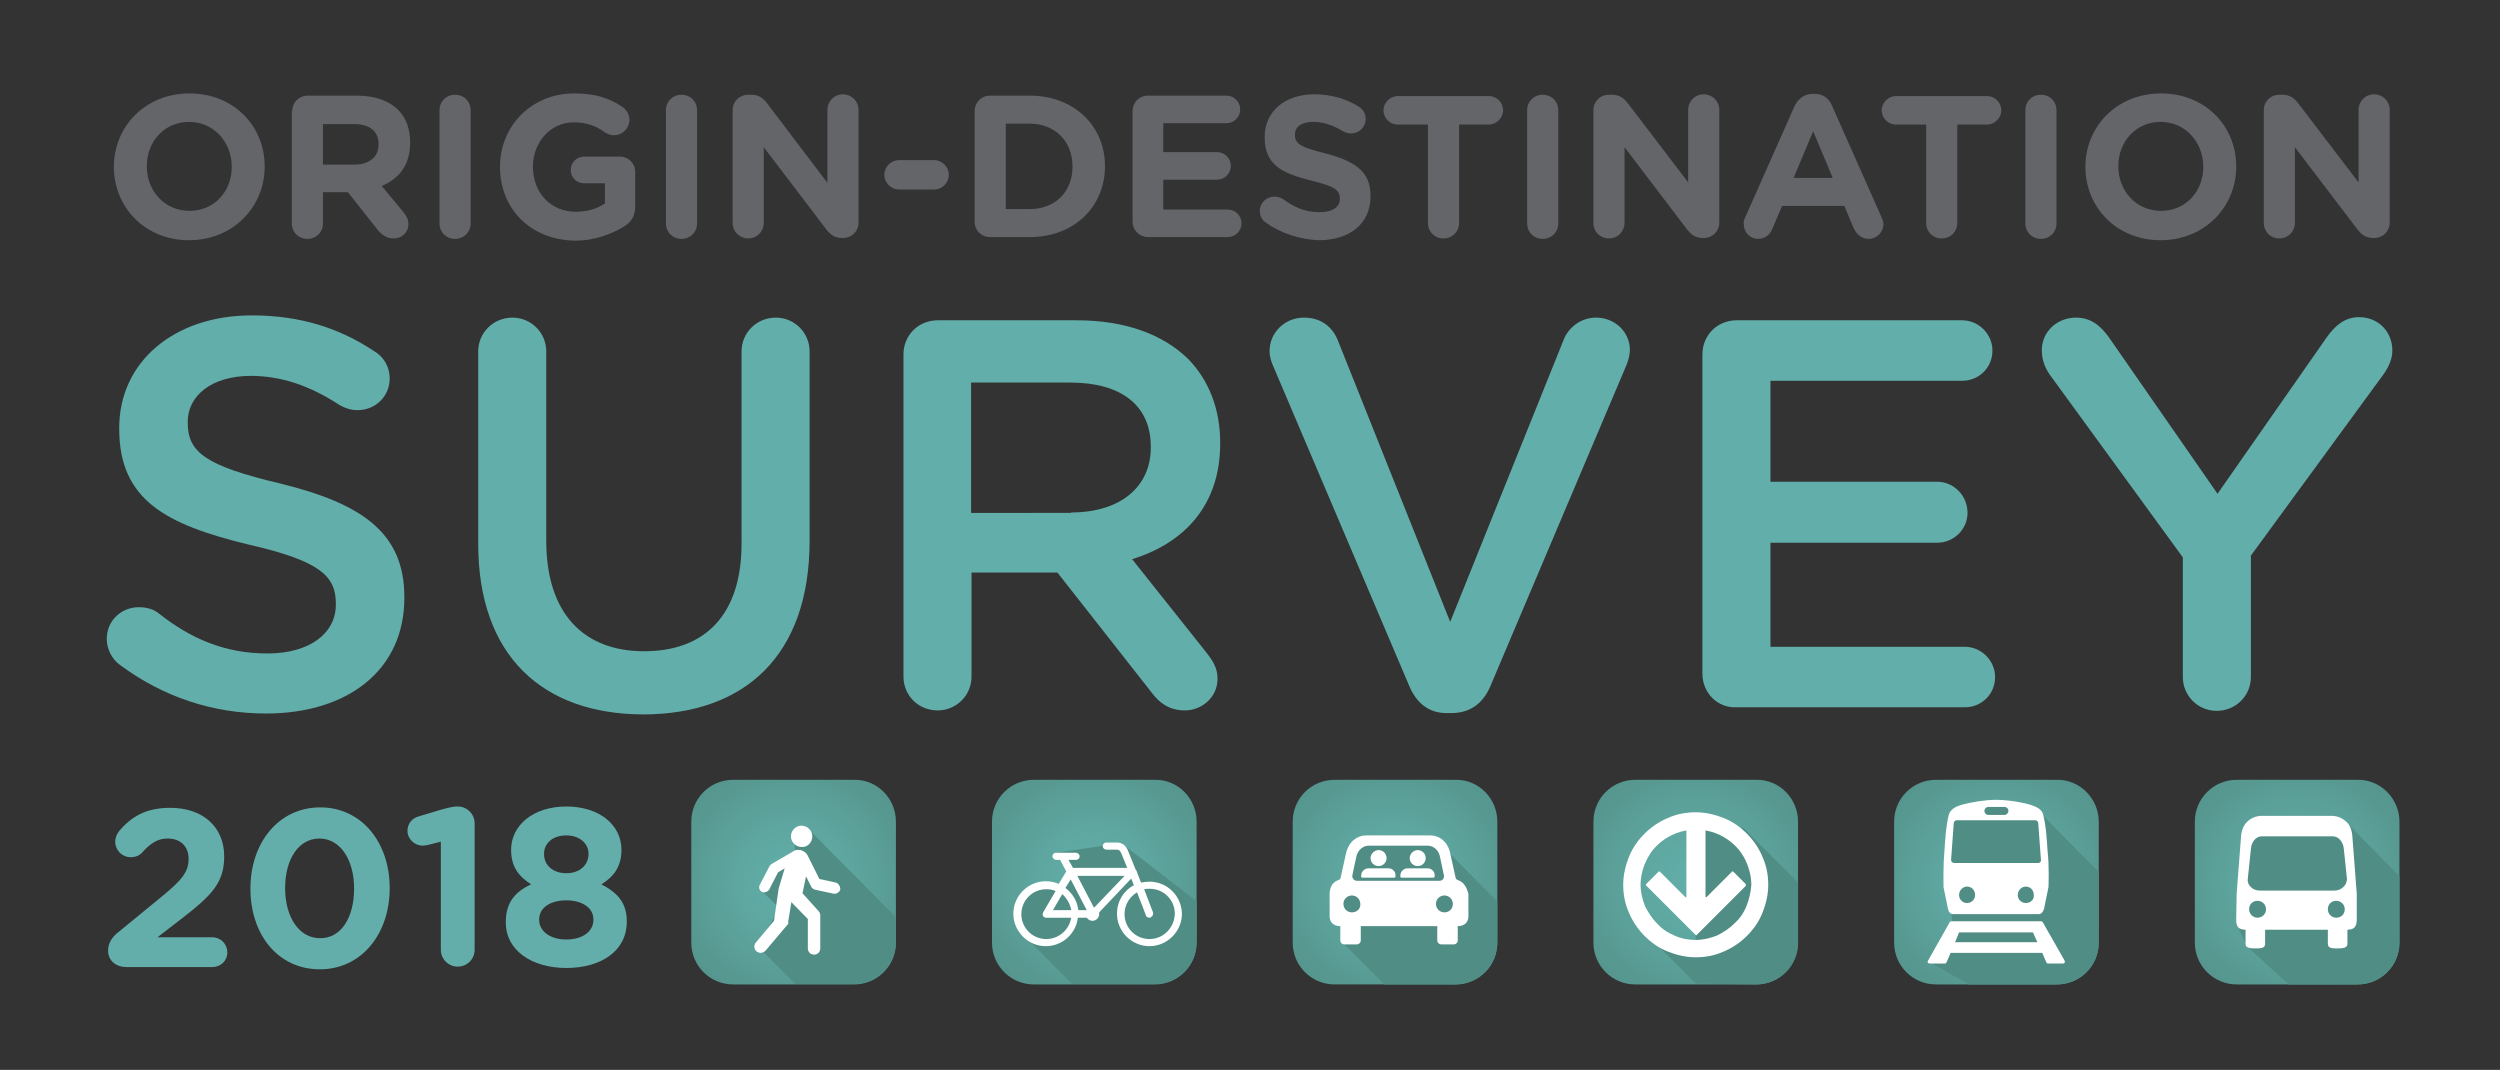 <?xml version="1.0" encoding="utf-8"?>
<!-- Generator: Adobe Illustrator 22.0.1, SVG Export Plug-In . SVG Version: 6.00 Build 0)  -->
<svg version="1.1" id="Layer_1" xmlns="http://www.w3.org/2000/svg" xmlns:xlink="http://www.w3.org/1999/xlink" x="0px" y="0px"
	 viewBox="0 0 562 240.5" style="enable-background:new 0 0 562 240.5;" xml:space="preserve">
<rect x="0" y="0" width="562" height="240.5" fill="#333333" stroke="none"/>
<style type="text/css">
	.st0{fill:#62AEAA;}
	.st1{fill:#636569;}
	.st2{fill:#63AEAB;}
	.st3{fill:url(#SVGID_1_);}
	.st4{fill:#508D84;}
	.st5{fill:#FFFFFF;}
	.st6{fill:url(#SVGID_2_);}
	.st7{fill:url(#SVGID_3_);}
	.st8{fill:url(#SVGID_4_);}
	.st9{fill:url(#SVGID_5_);}
	.st10{fill:url(#SVGID_6_);}
</style>
<g>
	<g>
		<g>
			<path class="st0" d="M27,149.5c-1.7-1.2-3-3.4-3-5.9c0-4,3.2-7.1,7.2-7.1c2.1,0,3.5,0.6,4.5,1.4c7.2,5.7,14.9,9,24.4,9
				s15.4-4.5,15.4-11v-0.2c0-6.2-3.5-9.6-19.7-13.3c-18.5-4.5-29-10-29-26v-0.2c0-14.9,12.4-25.3,29.8-25.3c11,0,19.8,2.9,27.6,8.1
				c1.7,1,3.4,3.1,3.4,6.1c0,4-3.2,7.1-7.2,7.1c-1.5,0-2.7-0.4-4-1.1c-6.7-4.4-13.2-6.6-20-6.6c-9,0-14.2,4.6-14.2,10.3v0.2
				c0,6.7,4,9.7,20.8,13.7c18.4,4.5,27.9,11.1,27.9,25.5v0.2c0,16.3-12.8,26-31.1,26C47.9,160.4,36.7,156.7,27,149.5z"/>
			<path class="st0" d="M107.5,122.2V79c0-4.2,3.4-7.6,7.7-7.6c4.2,0,7.6,3.4,7.6,7.6v42.6c0,16.2,8.3,24.8,22,24.8
				c13.6,0,21.9-8.1,21.9-24.2V79c0-4.2,3.4-7.6,7.7-7.6c4.2,0,7.6,3.4,7.6,7.6v42.5c0,26-14.7,39.1-37.5,39.1
				C122,160.5,107.5,147.5,107.5,122.2z"/>
			<path class="st0" d="M203.1,79.7c0-4.4,3.4-7.7,7.7-7.7H242c11,0,19.5,3.2,25.1,8.7c4.6,4.7,7.2,11.2,7.2,18.8v0.2
				c0,13.9-8.1,22.4-19.8,26l16.7,21c1.5,1.9,2.5,3.5,2.5,5.9c0,4.2-3.6,7.1-7.3,7.1c-3.5,0-5.7-1.6-7.5-4l-21.2-27h-19.3v23.4
				c0,4.2-3.4,7.6-7.6,7.6c-4.4,0-7.7-3.4-7.7-7.6V79.7z M240.8,115.2c11,0,17.9-5.7,17.9-14.6v-0.2c0-9.3-6.7-14.4-18.1-14.4h-22.3
				v29.3H240.8z"/>
			<path class="st0" d="M316.8,154.2l-30.5-71.7c-0.5-1.1-0.9-2.2-0.9-3.6c0-4.1,3.4-7.5,7.7-7.5c4,0,6.6,2.2,7.8,5.5l25.1,62.9
				l25.5-63.4c1-2.6,3.7-5,7.3-5c4.2,0,7.6,3.2,7.6,7.3c0,1.1-0.4,2.4-0.7,3.2l-30.6,72.2c-1.6,3.9-4.5,6.2-8.8,6.2h-0.9
				C321.2,160.4,318.4,158,316.8,154.2z"/>
			<path class="st0" d="M382.7,151.4V79.7c0-4.4,3.4-7.7,7.7-7.7h50.7c3.7,0,6.8,3.1,6.8,6.8c0,3.9-3.1,6.8-6.8,6.8H398v22.7h37.5
				c3.7,0,6.8,3.1,6.8,7c0,3.7-3.1,6.7-6.8,6.7H398v23.4h43.7c3.7,0,6.8,3.1,6.8,6.8c0,3.9-3.1,6.8-6.8,6.8h-51.3
				C386.1,159.2,382.7,155.8,382.7,151.4z"/>
			<path class="st0" d="M490.7,125.3l-30-41.2c-1-1.5-1.7-3.2-1.7-5.4c0-4.1,3.4-7.3,7.7-7.3c3.4,0,5.6,1.9,7.5,4.6l24.3,35
				L523,75.9c1.9-2.7,4.1-4.6,7.3-4.6c4.5,0,7.5,3.4,7.5,7.5c0,2.1-1,4-2.1,5.5L506,124.9v27.3c0,4.2-3.4,7.6-7.7,7.6
				c-4.2,0-7.6-3.4-7.6-7.6V125.3z"/>
		</g>
	</g>
	<g>
		<path class="st1" d="M25.6,37.5L25.6,37.5c0-9.1,7.1-16.5,17-16.5s16.9,7.3,16.9,16.4v0.1c0,9-7.1,16.5-17,16.5
			S25.6,46.6,25.6,37.5z M52.1,37.5L52.1,37.5c0-5.5-4-10.1-9.6-10.1s-9.5,4.5-9.5,9.9v0.1c0,5.5,4,10,9.6,10
			C48.2,47.4,52.1,43,52.1,37.5z"/>
		<path class="st1" d="M65.7,25c0-2,1.5-3.5,3.5-3.5h11c4,0,7.2,1.1,9.3,3.2c1.8,1.8,2.7,4.3,2.7,7.3v0.1c0,5-2.5,8.1-6.4,9.7
			l4.9,5.9c0.7,0.9,1.1,1.6,1.1,2.7c0,2-1.6,3.2-3.3,3.2c-1.6,0-2.6-0.8-3.5-1.8l-6.8-8.6h-5.6v7c0,2-1.5,3.5-3.5,3.5
			c-2,0-3.5-1.5-3.5-3.5V25z M79.7,37c3.4,0,5.4-1.8,5.4-4.5v-0.1c0-3-2.1-4.5-5.5-4.5h-7V37H79.7z"/>
		<path class="st1" d="M98.8,24.8c0-2,1.5-3.5,3.5-3.5s3.5,1.5,3.5,3.5v25.4c0,2-1.5,3.5-3.5,3.5s-3.5-1.5-3.5-3.5V24.8z"/>
		<path class="st1" d="M112.4,37.5L112.4,37.5c0-9.1,7-16.5,16.7-16.5c4.8,0,8,1.1,10.9,3.1c0.7,0.5,1.5,1.5,1.5,2.8
			c0,1.9-1.5,3.5-3.5,3.5c-1,0-1.6-0.4-2.1-0.7c-1.9-1.4-4-2.2-7-2.2c-5.1,0-9.1,4.5-9.1,9.9v0.1c0,5.8,4,10.1,9.6,10.1
			c2.5,0,4.8-0.6,6.6-1.9v-4.5h-4.7c-1.7,0-3-1.3-3-3s1.4-3,3-3h8c2,0,3.5,1.5,3.5,3.5v7.7c0,2-0.8,3.5-2.5,4.5
			c-2.6,1.6-6.4,3.2-11.1,3.2C119.2,53.9,112.4,46.9,112.4,37.5z"/>
		<path class="st1" d="M149.7,24.8c0-2,1.5-3.5,3.5-3.5c2,0,3.5,1.5,3.5,3.5v25.4c0,2-1.5,3.5-3.5,3.5c-2,0-3.5-1.5-3.5-3.5V24.8z"
			/>
		<path class="st1" d="M164.7,24.8c0-2,1.5-3.5,3.5-3.5h0.7c1.7,0,2.7,0.8,3.6,2L186,41.1V24.7c0-1.9,1.5-3.5,3.5-3.5
			c1.9,0,3.5,1.5,3.5,3.5V50c0,2-1.5,3.5-3.5,3.5h-0.2c-1.7,0-2.7-0.8-3.6-2l-14-18.4v17c0,1.9-1.5,3.5-3.5,3.5
			c-1.9,0-3.5-1.5-3.5-3.5V24.8z"/>
		<path class="st1" d="M198.8,39.3c0-1.8,1.5-3.3,3.3-3.3h7.9c1.8,0,3.3,1.5,3.3,3.3c0,1.8-1.5,3.3-3.3,3.3h-7.9
			C200.3,42.6,198.8,41.1,198.8,39.3z"/>
		<path class="st1" d="M219.1,25c0-2,1.5-3.5,3.5-3.5h8.9c10,0,16.9,6.9,16.9,15.8v0.1c0,9-6.9,15.9-16.9,15.9h-8.9
			c-2,0-3.5-1.5-3.5-3.5V25z M231.5,47c5.7,0,9.6-3.9,9.6-9.5v-0.1c0-5.6-3.9-9.6-9.6-9.6h-5.4V47H231.5z"/>
		<path class="st1" d="M254.6,49.8V25c0-2,1.5-3.5,3.5-3.5h17.6c1.7,0,3.1,1.4,3.1,3.1s-1.4,3.1-3.1,3.1h-14.2v6.5h12.1
			c1.7,0,3.1,1.4,3.1,3.1c0,1.7-1.4,3.1-3.1,3.1h-12.1v6.7H276c1.7,0,3.1,1.4,3.1,3.1c0,1.7-1.4,3.1-3.1,3.1h-17.9
			C256.2,53.3,254.6,51.8,254.6,49.8z"/>
		<path class="st1" d="M284.5,50c-0.8-0.5-1.3-1.5-1.3-2.6c0-1.8,1.5-3.2,3.3-3.2c0.9,0,1.5,0.3,2,0.6c2.4,1.8,5,2.9,8.1,2.9
			c2.9,0,4.6-1.1,4.6-3v-0.1c0-1.8-1.1-2.7-6.4-4c-6.4-1.6-10.5-3.4-10.5-9.7v-0.1c0-5.8,4.6-9.6,11.1-9.6c3.9,0,7.2,1,10.1,2.8
			c0.8,0.5,1.5,1.4,1.5,2.8c0,1.8-1.5,3.2-3.3,3.2c-0.7,0-1.2-0.2-1.8-0.5c-2.3-1.4-4.5-2.1-6.7-2.1c-2.7,0-4.1,1.2-4.1,2.8v0.1
			c0,2.1,1.4,2.8,6.9,4.2c6.5,1.7,10.1,4,10.1,9.5v0.1c0,6.3-4.8,9.9-11.7,9.9C292.2,53.8,288,52.5,284.5,50z"/>
		<path class="st1" d="M320.9,28h-6.7c-1.8,0-3.2-1.5-3.2-3.2s1.5-3.2,3.2-3.2h20.5c1.8,0,3.2,1.5,3.2,3.2s-1.5,3.2-3.2,3.2h-6.7
			v22.1c0,2-1.5,3.5-3.5,3.5c-2,0-3.5-1.5-3.5-3.5V28z"/>
		<path class="st1" d="M343.3,24.8c0-2,1.5-3.5,3.5-3.5s3.5,1.5,3.5,3.5v25.4c0,2-1.5,3.5-3.5,3.5s-3.5-1.5-3.5-3.5V24.8z"/>
		<path class="st1" d="M358.2,24.8c0-2,1.5-3.5,3.5-3.5h0.7c1.7,0,2.7,0.8,3.6,2l13.5,17.7V24.7c0-1.9,1.5-3.5,3.5-3.5
			c1.9,0,3.5,1.5,3.5,3.5V50c0,2-1.5,3.5-3.5,3.5h-0.2c-1.7,0-2.7-0.8-3.6-2l-14-18.4v17c0,1.9-1.5,3.5-3.5,3.5s-3.5-1.5-3.5-3.5
			V24.8z"/>
		<path class="st1" d="M392.3,48.9l11.1-25c0.8-1.7,2.2-2.8,4.1-2.8h0.4c1.9,0,3.3,1,4,2.8l11.1,25c0.2,0.5,0.4,1,0.4,1.4
			c0,1.9-1.5,3.4-3.3,3.4c-1.6,0-2.7-1-3.4-2.4l-2.1-5h-14l-2.2,5.2c-0.6,1.4-1.8,2.2-3.2,2.2c-1.8,0-3.2-1.5-3.2-3.3
			C391.9,49.8,392.1,49.4,392.3,48.9z M412,40l-4.4-10.5L403.2,40H412z"/>
		<path class="st1" d="M432.9,28h-6.7c-1.8,0-3.2-1.5-3.2-3.2s1.5-3.2,3.2-3.2h20.5c1.8,0,3.2,1.5,3.2,3.2s-1.5,3.2-3.2,3.2h-6.7
			v22.1c0,2-1.5,3.5-3.5,3.5c-2,0-3.5-1.5-3.5-3.5V28z"/>
		<path class="st1" d="M455.3,24.8c0-2,1.5-3.5,3.5-3.5s3.5,1.5,3.5,3.5v25.4c0,2-1.5,3.5-3.5,3.5s-3.5-1.5-3.5-3.5V24.8z"/>
		<path class="st1" d="M468.8,37.5L468.8,37.5c0-9.1,7.1-16.5,17-16.5s16.9,7.3,16.9,16.4v0.1c0,9-7.1,16.5-17,16.5
			S468.8,46.6,468.8,37.5z M495.3,37.5L495.3,37.5c0-5.5-4-10.1-9.6-10.1s-9.5,4.5-9.5,9.9v0.1c0,5.5,4,10,9.6,10
			C491.4,47.4,495.3,43,495.3,37.5z"/>
		<path class="st1" d="M508.9,24.8c0-2,1.5-3.5,3.5-3.5h0.7c1.7,0,2.7,0.8,3.6,2l13.5,17.7V24.7c0-1.9,1.5-3.5,3.5-3.5
			c1.9,0,3.5,1.5,3.5,3.5V50c0,2-1.5,3.5-3.5,3.5h-0.2c-1.7,0-2.7-0.8-3.6-2l-14-18.4v17c0,1.9-1.5,3.5-3.5,3.5s-3.5-1.5-3.5-3.5
			V24.8z"/>
	</g>
</g>
<g>
	<path class="st2" d="M26.3,209.8l10-8.2c4.4-3.6,6.1-5.5,6.1-8.5c0-3-2-4.6-4.7-4.6c-2.2,0-3.8,1-5.7,3.1c-0.5,0.6-1.4,1.1-2.6,1.1
		c-2,0-3.5-1.6-3.5-3.5c0-0.9,0.4-1.8,0.9-2.4c2.8-3.3,6.1-5.2,11.5-5.2c7.3,0,12.1,4.3,12.1,10.9v0.1c0,5.9-3,8.8-9.3,13.7
		l-5.7,4.4h12.3c1.9,0,3.4,1.5,3.4,3.4c0,1.9-1.5,3.3-3.4,3.3H28.5c-2.4,0-4.2-1.4-4.2-3.7C24.3,212.2,25,210.9,26.3,209.8z"/>
	<path class="st2" d="M56.3,199.8v-0.1c0-10.2,6.3-18.2,15.7-18.2c9.3,0,15.6,7.9,15.6,18.1v0.1c0,10.2-6.3,18.2-15.7,18.2
		S56.3,210.1,56.3,199.8z M79.6,199.8v-0.1c0-6.4-3.1-11.2-7.8-11.2s-7.7,4.7-7.7,11.1v0.1c0,6.4,3.1,11.2,7.8,11.2
		C76.7,211,79.6,206.2,79.6,199.8z"/>
	<path class="st2" d="M99.1,189.2l-2.7,0.7c-0.4,0.1-1,0.2-1.4,0.2c-1.8,0-3.4-1.5-3.4-3.3c0-1.6,1-2.9,2.6-3.3l5-1.5
		c1.5-0.4,2.6-0.7,3.6-0.7h0.1c2.1,0,3.8,1.7,3.8,3.8v28.4c0,2.1-1.7,3.8-3.8,3.8c-2.1,0-3.8-1.7-3.8-3.8V189.2z"/>
	<path class="st2" d="M113.7,207.4v-0.1c0-4.3,2-6.8,5.7-8.5c-2.7-1.7-4.5-3.9-4.5-7.7V191c0-5.4,4.9-9.7,12.4-9.7
		c7.5,0,12.4,4.2,12.4,9.7v0.1c0,3.8-1.8,6-4.5,7.7c3.6,1.9,5.7,4.1,5.7,8.3v0.1c0,6.6-5.8,10.4-13.6,10.4S113.7,213.6,113.7,207.4z
		 M133.4,206.8v-0.1c0-2.7-2.6-4.3-6.1-4.3c-3.5,0-6.1,1.6-6.1,4.3v0.1c0,2.4,2.3,4.4,6.1,4.4C131.1,211.2,133.4,209.3,133.4,206.8z
		 M132.3,192v-0.1c0-2.2-1.9-4.1-5-4.1c-3.2,0-5,1.9-5,4.1v0.1c0,2.5,2,4.3,5,4.3C130.4,196.3,132.3,194.4,132.3,192z"/>
</g>
<g>
	<g>
		<radialGradient id="SVGID_1_" cx="381.169" cy="198.252" r="36.227" gradientUnits="userSpaceOnUse">
			<stop  offset="8.673878e-03" style="stop-color:#63AFAA"/>
			<stop  offset="0.291" style="stop-color:#5FA8A2"/>
			<stop  offset="0.747" style="stop-color:#56978F"/>
			<stop  offset="1" style="stop-color:#508D84"/>
		</radialGradient>
		<path class="st3" d="M404.2,184.7v27.2c0,5.2-4.2,9.4-9.4,9.4h-27.2c-5.2,0-9.4-4.2-9.4-9.4v-27.2c0-5.2,4.2-9.4,9.4-9.4h27.2
			C400,175.2,404.2,179.5,404.2,184.7z"/>
		<path class="st4" d="M404.2,198.4v13.5c0,5.2-4.2,9.4-9.4,9.4l-13.6-0.2l-12.8-12.9l12.8,4.6v-6.6v-20.5l10.8,0.5l1.7,1.7
			L404.2,198.4z"/>
		<path class="st5" d="M397.5,198.9c0-2.2-0.4-4.3-1.3-6.3c-0.8-1.9-2-3.7-3.5-5.2c-1.5-1.5-3.2-2.7-5.2-3.5c-2-0.8-4.1-1.3-6.3-1.3
			c-2.2,0-4.3,0.4-6.3,1.3c-1.9,0.8-3.7,2-5.2,3.5c-1.5,1.5-2.7,3.2-3.5,5.2c-0.8,2-1.3,4.1-1.3,6.3c0,2.2,0.4,4.3,1.3,6.3
			c0.8,1.9,2,3.7,3.5,5.2c1.5,1.5,3.2,2.7,5.2,3.5c2,0.8,4.1,1.3,6.3,1.3c2.2,0,4.3-0.4,6.3-1.3c1.9-0.8,3.7-2,5.2-3.5
			c1.5-1.5,2.7-3.2,3.5-5.2C397,203.2,397.5,201.1,397.5,198.9 M392.6,203.7c-0.6,1.5-1.5,2.8-2.7,3.9c-1.1,1.1-2.5,2-3.9,2.7
			c-1.5,0.6-3.2,1-4.8,1c-1.7,0-3.3-0.3-4.8-1c-1.5-0.6-2.8-1.5-3.9-2.7c-1.1-1.1-2-2.5-2.7-3.9c-0.6-1.5-1-3.2-1-4.8
			c0-1.5,0.3-2.9,0.8-4.3c0.5-1.3,1.2-2.6,2.1-3.7c1.9-2.2,4.5-3.7,7.3-4.2c0,0,0,0,0,0c0,0,0,0,0.1,0c0,0,0,0,0,0.1v14.8
			c0,0,0,0.1-0.1,0.1c0,0,0,0,0,0c0,0-0.1,0-0.1,0l-5.7-5.7c-0.1-0.1-0.1-0.1-0.2-0.1c-0.1,0-0.2,0-0.2,0.1l-2.7,2.7
			c-0.1,0.1-0.1,0.2-0.1,0.2c0,0.1,0,0.2,0.1,0.2l9.8,9.8l1.4,1.4l0.2-0.2c0,0,0,0,0,0l10.9-10.9c0.1-0.1,0.1-0.3,0-0.5l-2.7-2.7
			c-0.1-0.1-0.1-0.1-0.2-0.1c-0.1,0-0.2,0-0.2,0.1l-5.7,5.7c0,0,0,0-0.1,0c0,0,0,0,0,0c0,0-0.1-0.1-0.1-0.1v-14.8c0,0,0-0.1,0-0.1
			c0,0,0,0,0.1,0c0,0,0,0,0,0c2.8,0.5,5.4,2,7.3,4.2c0.9,1.1,1.6,2.3,2.1,3.7c0.5,1.4,0.8,2.8,0.8,4.3
			C393.6,200.5,393.2,202.2,392.6,203.7"/>
	</g>
	<g>
		<radialGradient id="SVGID_2_" cx="245.992" cy="198.252" r="36.227" gradientUnits="userSpaceOnUse">
			<stop  offset="8.673878e-03" style="stop-color:#63AFAA"/>
			<stop  offset="0.291" style="stop-color:#5FA8A2"/>
			<stop  offset="0.747" style="stop-color:#56978F"/>
			<stop  offset="1" style="stop-color:#508D84"/>
		</radialGradient>
		<path class="st6" d="M269,184.7v27.2c0,5.2-4.2,9.4-9.4,9.4h-27.2c-5.2,0-9.4-4.2-9.4-9.4v-27.2c0-5.2,4.2-9.4,9.4-9.4h27.2
			C264.8,175.2,269,179.5,269,184.7z"/>
		<path class="st4" d="M269,202.6v9.2c0,5.2-4.2,9.4-9.4,9.4H241l-11.7-11.8l-0.5-2.5v-4l1.9-2.6l4.2-1.2l4,0.3l0.9-3.5l-2.3-4.2
			l14.5-2.2L269,202.6z"/>
		<path class="st5" d="M258.4,198.2c-0.7,0-1.3,0.1-1.9,0.2c-0.3-0.9-0.7-1.7-1-2.6c0-0.1,0-0.1-0.1-0.2c0,0,0-0.1-0.1-0.1
			c-0.7-1.7-1.3-3.2-1.7-4.2c-0.5-1.3-1.4-1.9-2.5-1.9c-1.5,0-2.4,0-2.4,0h0c-0.5,0-0.8,0.4-0.8,0.8c0,0.5,0.4,0.8,0.8,0.8
			c0,0,0.9,0,2.4,0c0.4,0,0.7,0.2,1,0.9c0.3,0.8,0.8,1.9,1.3,3.2h-12.2l-1-1.8h1.7c0.5,0,0.8-0.4,0.8-0.8s-0.4-0.8-0.8-0.8h-4.5
			c-0.5,0-0.8,0.4-0.8,0.8s0.4,0.8,0.8,0.8h0.9l1.4,2.6l-1.7,2.8c-0.9-0.4-1.9-0.6-2.9-0.6c-4,0-7.3,3.3-7.3,7.3
			c0,4,3.3,7.3,7.3,7.3c3.7,0,6.8-2.8,7.2-6.4h2c0.3,0.4,0.7,0.7,1.3,0.7c0.8,0,1.5-0.7,1.5-1.5c0-0.1,0-0.2,0-0.4l7.2-7.6
			c0.2,0.5,0.4,1,0.6,1.5c-2.3,1.2-3.8,3.6-3.8,6.4c0,4,3.3,7.3,7.3,7.3c4,0,7.3-3.3,7.3-7.3C265.6,201.4,262.4,198.2,258.4,198.2
			 M240.7,197.7l3.6,6.9h-1.9c-0.2-2-1.3-3.8-2.9-5L240.7,197.7z M240.8,204.6h-4.1l2.1-3.6C239.8,201.9,240.6,203.2,240.8,204.6
			 M235.2,211.1c-3.1,0-5.6-2.5-5.6-5.6c0-3.1,2.5-5.6,5.6-5.6c0.7,0,1.5,0.1,2.1,0.4l-2.8,4.8c-0.1,0.3-0.2,0.6,0,0.8
			c0.1,0.3,0.4,0.4,0.7,0.4h5.6C240.4,209,238,211.1,235.2,211.1 M246,204c0,0-0.1,0-0.1,0l-3.7-7.1h10.6L246,204z M258.4,211.1
			c-3.1,0-5.6-2.5-5.6-5.6c0-2.1,1.1-3.9,2.8-4.9c1.1,2.8,2,5.1,2,5.2c0.1,0.3,0.4,0.5,0.8,0.5c0.1,0,0.2,0,0.3-0.1
			c0.4-0.2,0.6-0.6,0.5-1.1c0,0-0.9-2.4-2-5.2c0.4-0.1,0.8-0.1,1.3-0.1c3.1,0,5.6,2.5,5.6,5.6C264,208.6,261.5,211.1,258.4,211.1"/>
	</g>
	<g>
		<radialGradient id="SVGID_3_" cx="313.58" cy="198.252" r="36.227" gradientUnits="userSpaceOnUse">
			<stop  offset="8.673878e-03" style="stop-color:#63AFAA"/>
			<stop  offset="0.291" style="stop-color:#5FA8A2"/>
			<stop  offset="0.747" style="stop-color:#56978F"/>
			<stop  offset="1" style="stop-color:#508D84"/>
		</radialGradient>
		<path class="st7" d="M336.6,184.7v27.2c0,5.2-4.2,9.4-9.4,9.4H300c-5.2,0-9.4-4.2-9.4-9.4v-27.2c0-5.2,4.2-9.4,9.4-9.4h27.2
			C332.4,175.2,336.6,179.5,336.6,184.7z"/>
		<path class="st4" d="M336.6,202.7v9.2c0,5.2-4.2,9.4-9.4,9.4h-16l-9.5-9.5l0.4-1l0.3-1.8l-1-1.4l-1.4-3.7l2.1-3l1.4-4.4l1.6-7.3
			l9.4-0.4l8.7,0.3L336.6,202.7z"/>
		<g>
			<path class="st5" d="M328.1,198c-0.4-0.2-0.8-0.2-0.9-0.8h0l-1.1-5c-0.2-1.2-0.7-2.3-1.4-3c-0.8-0.9-1.9-1.4-3.2-1.4h-7.2h-1.4
				h-5.8c-1.2,0-2.3,0.5-3.2,1.4c-0.7,0.8-1.2,1.8-1.4,3l-1.1,5h0c-0.1,0.6-0.5,0.6-0.9,0.8c-1.1,0.5-1.6,1.7-1.6,3v5
				c0,0.9,0.5,2.2,2.4,2.2v3.2c0,0.5,0.4,0.9,0.9,0.9h2.8c0.5,0,0.9-0.4,0.9-0.9v-3.2h7.2h1.4h8.6v3.2c0,0.5,0.4,0.9,0.9,0.9h2.8
				c0.5,0,0.9-0.4,0.9-0.9v-3.2c1.9,0,2.4-1.3,2.4-2.2v-5C329.8,199.7,329.2,198.5,328.1,198 M303.9,205.1c-1.1,0-1.9-0.9-1.9-1.9
				c0-1.1,0.9-1.9,1.9-1.9c1.1,0,1.9,0.9,1.9,1.9C305.9,204.3,305,205.1,303.9,205.1 M312.9,198h-7.8v0c0,0,0,0,0,0H305
				c-0.5,0-1-0.5-1-1c0-0.1,0-0.1,0-0.2l0.9-4.2c0.1-0.7,0.9-2.5,2.9-2.5h5.1h1.4h6.5c2.1,0,2.8,1.8,2.9,2.5l0.9,4.2
				c0,0.1,0,0.1,0,0.2c0,0.6-0.4,1-1,1h-0.1c0,0,0,0,0,0v0h-9.2H312.9z M324.7,205.1c-1.1,0-1.9-0.9-1.9-1.9c0-1.1,0.9-1.9,1.9-1.9
				c1.1,0,1.9,0.9,1.9,1.9C326.6,204.3,325.8,205.1,324.7,205.1"/>
			<path class="st5" d="M309.9,194.7L309.9,194.7L309.9,194.7L309.9,194.7c1.1,0,1.8-0.9,1.8-1.8c0-1-0.8-1.8-1.8-1.8h0h0h0
				c-1,0-1.8,0.9-1.8,1.8C308.1,193.9,308.9,194.7,309.9,194.7"/>
			<path class="st5" d="M312.2,195.2h-4.6c-0.8,0-1.6,0.7-1.6,1.6v0.3c0,0.1,0.1,0.2,0.2,0.2h7.3c0.1,0,0.2-0.1,0.2-0.2v-0.3
				C313.8,196,313,195.2,312.2,195.2"/>
			<path class="st5" d="M318.7,194.7L318.7,194.7L318.7,194.7L318.7,194.7c1.1,0,1.8-0.9,1.8-1.8c0-1-0.8-1.8-1.8-1.8h0h0h0
				c-1,0-1.8,0.9-1.8,1.8C316.9,193.9,317.7,194.7,318.7,194.7"/>
			<path class="st5" d="M321,195.2h-4.6c-0.8,0-1.6,0.7-1.6,1.6v0.3c0,0.1,0.1,0.2,0.2,0.2h7.3c0.1,0,0.2-0.1,0.2-0.2v-0.3
				C322.6,196,321.8,195.2,321,195.2"/>
		</g>
	</g>
	<g>
		<radialGradient id="SVGID_4_" cx="448.757" cy="198.252" r="36.227" gradientUnits="userSpaceOnUse">
			<stop  offset="8.673878e-03" style="stop-color:#63AFAA"/>
			<stop  offset="0.291" style="stop-color:#5FA8A2"/>
			<stop  offset="0.747" style="stop-color:#56978F"/>
			<stop  offset="1" style="stop-color:#508D84"/>
		</radialGradient>
		<path class="st8" d="M471.8,184.7v27.2c0,5.2-4.2,9.4-9.4,9.4h-27.2c-5.2,0-9.4-4.2-9.4-9.4v-27.2c0-5.2,4.2-9.4,9.4-9.4h27.2
			C467.5,175.2,471.8,179.5,471.8,184.7z"/>
		<path class="st4" d="M471.8,196v15.9c0,5.2-4.2,9.4-9.4,9.4h-19.8l-9.2-5.2l2.4-1.9l3-7l-0.6-8.8l0.8-14.2l4-3.3l14.6,0.8
			L471.8,196z"/>
		<g>
			<path class="st5" d="M464.1,215.9l-4.9-8.6c-0.1-0.1-0.2-0.2-0.4-0.2h-20.1c-0.2,0-0.3,0.1-0.4,0.2l-4.9,8.7
				c-0.1,0.1-0.1,0.3,0,0.4c0.1,0.1,0.2,0.2,0.4,0.2h3.4c0.2,0,0.3-0.1,0.4-0.3l0.9-2.1h20.6l0.9,2.1c0.1,0.2,0.2,0.3,0.4,0.3h3.4h0
				c0.2,0,0.4-0.2,0.4-0.4C464.2,216.2,464.1,216.1,464.1,215.9 M458,211.8h-18.5l0.9-2.2h16.6L458,211.8z"/>
			<path class="st5" d="M460.3,191.4c-0.2-2.8-0.3-5.5-1-8.3c-0.3-1.2-1.5-1.7-2.6-2.1c-2.2-0.7-5.6-1.2-8-1.2h0
				c-2.3,0-5.7,0.5-8,1.2c-1,0.3-2.2,0.9-2.6,2.1c-0.7,2.8-0.8,5.5-1,8.3c-0.3,3.4-0.2,8-0.2,8l1,4.9c0.1,0.6,0.5,1.2,1.2,1.2h19.2
				c0.6,0,1-0.5,1.2-1.2l1-4.9C460.5,199.3,460.7,194.7,460.3,191.4 M458.2,194h-5.5h-7.9h-5.5c-0.4,0-0.7-0.3-0.7-0.7l0.6-8.2
				c0-0.4,0.3-0.7,0.7-0.7l17.6,0c0.4,0,0.7,0.3,0.7,0.7l0.6,8.2C458.9,193.6,458.6,194,458.2,194 M455.4,203c-1,0-1.8-0.8-1.8-1.8
				c0-1,0.8-1.9,1.8-1.9c1,0,1.8,0.8,1.8,1.9C457.3,202.2,456.5,203,455.4,203 M442.2,203c-1,0-1.8-0.8-1.8-1.8c0-1,0.8-1.9,1.8-1.9
				c1,0,1.8,0.8,1.8,1.9C444,202.2,443.2,203,442.2,203 M450.6,183.2h-3.6c-0.5,0-0.9-0.4-0.9-0.9c0-0.5,0.4-0.9,0.9-0.9h3.6
				c0.5,0,0.9,0.4,0.9,0.9C451.5,182.7,451.1,183.2,450.6,183.2"/>
		</g>
	</g>
	<g>
		<radialGradient id="SVGID_5_" cx="516.346" cy="198.252" r="36.227" gradientUnits="userSpaceOnUse">
			<stop  offset="8.673878e-03" style="stop-color:#63AFAA"/>
			<stop  offset="0.291" style="stop-color:#5FA8A2"/>
			<stop  offset="0.747" style="stop-color:#56978F"/>
			<stop  offset="1" style="stop-color:#508D84"/>
		</radialGradient>
		<path class="st9" d="M539.4,184.7v27.2c0,5.2-4.2,9.4-9.4,9.4h-27.2c-5.2,0-9.4-4.2-9.4-9.4v-27.2c0-5.2,4.2-9.4,9.4-9.4h27.2
			C535.1,175.2,539.4,179.5,539.4,184.7z"/>
		<path class="st4" d="M539.4,197v14.9c0,5.2-4.2,9.4-9.4,9.4h-15.5l-9.2-8.4l-2.4-4.9l0.9-10.2l1.1-10.9l2-2l20.4-0.2L539.4,197z"
			/>
		<path class="st5" d="M529.8,200.9l-1-13c-0.1-1.4-0.6-2.6-1.5-3.3c-0.9-0.8-2-1.2-3.2-1.2h-7.8h-0.3h-7.5c-1.2,0-2.3,0.4-3.2,1.2
			c-0.9,0.8-1.4,2-1.5,3.3l-1,13l-0.1,5.6c0,1.2,0,2.5,2.1,2.5v3.2c0,1,1.3,1,2.3,1c1,0,2.1,0,2.1-1V209h6.8h0.3h7v3.2
			c0,1,1.1,1,2.1,1c1,0,2.3,0,2.3-1V209c2,0,2.1-1.3,2.1-2.5L529.8,200.9z M507.5,206.3c-1,0-1.9-0.8-1.9-1.9s0.8-1.9,1.9-1.9
			c1,0,1.9,0.8,1.9,1.9S508.5,206.3,507.5,206.3 M525.2,206.3c-1,0-1.9-0.8-1.9-1.9s0.8-1.9,1.9-1.9c1,0,1.9,0.8,1.9,1.9
			S526.3,206.3,525.2,206.3 M524.8,200.2h-16.9c-1.4,0-2.8-1.2-2.6-2.6l0.7-6.7c0.1-1.5,1-2.9,2.5-2.9h7.7h0.3h7.9
			c1.4,0,2.4,1.4,2.5,2.9l0.7,6.7C527.6,199,526.3,200.2,524.8,200.2"/>
	</g>
	<g>
		<radialGradient id="SVGID_6_" cx="178.403" cy="198.252" r="36.227" gradientUnits="userSpaceOnUse">
			<stop  offset="8.673878e-03" style="stop-color:#63AFAA"/>
			<stop  offset="0.291" style="stop-color:#5FA8A2"/>
			<stop  offset="0.747" style="stop-color:#56978F"/>
			<stop  offset="1" style="stop-color:#508D84"/>
		</radialGradient>
		<path class="st10" d="M201.4,184.7v27.2c0,5.2-4.2,9.4-9.4,9.4h-27.2c-5.2,0-9.4-4.2-9.4-9.4v-27.2c0-5.2,4.2-9.4,9.4-9.4H192
			C197.2,175.2,201.4,179.5,201.4,184.7z"/>
		<path class="st4" d="M201.4,206.2v5.6c0,5.2-4.2,9.4-9.4,9.4h-13.2l-8.3-8.3l4.6-8.8l-3.4-3.4l0.6-2.5l2.2-3.4l4.2-3.8l-0.1-2.4
			l2.3-3.1L201.4,206.2z"/>
		<g>
			<path class="st5" d="M187.9,198.4l-3.7-0.8l-2.6-5.2c0-0.1-0.1-0.1-0.1-0.2c-0.3-0.5-0.8-0.9-1.5-1.1c-0.6-0.1-1.1-0.1-1.6,0.2
				c0,0-0.1,0-0.1,0.1l-4.8,2.8c-0.2,0.1-0.4,0.3-0.5,0.5l-2.2,4.2c-0.3,0.6-0.1,1.3,0.5,1.6c0.2,0.1,0.4,0.1,0.5,0.1
				c0.4,0,0.8-0.2,1.1-0.6l2-3.9l1.5-0.9l-1.4,4.7c0,0,0,0,0,0c0,0.1,0,0.1,0,0.2c0,0-1,6.7-1,6.9l-4.1,4.9c-0.5,0.6-0.4,1.5,0.2,2
				c0.3,0.2,0.6,0.3,0.9,0.3c0.4,0,0.8-0.2,1.1-0.5l4.9-5.8v0c0,0,0.1-0.1,0.1-0.1c0,0,0,0,0,0c0,0,0-0.1,0.1-0.1c0,0,0,0,0,0
				c0,0,0,0,0-0.1c0,0,0,0,0-0.1c0,0,0,0,0-0.1c0,0,0,0,0-0.1c0,0,0,0,0-0.1c0,0,0,0,0-0.1c0,0,0,0,0,0l0.7-4.3l3.7,3.8v6.6
				c0,0.8,0.6,1.4,1.4,1.4c0.8,0,1.4-0.6,1.4-1.4v-7.4c0-0.4-0.2-0.8-0.4-1l0,0l-3.6-4l0.8-3.8l1.2,2.4c0.2,0.3,0.5,0.5,0.8,0.6
				l4.2,0.9c0.1,0,0.2,0,0.3,0c0.5,0,1-0.4,1.2-0.9C188.9,199.2,188.5,198.6,187.9,198.4"/>
			<path class="st5" d="M182.6,188c0-1.3-1.1-2.4-2.4-2.4c-1.3,0-2.4,1.1-2.4,2.4c0,1.3,1.1,2.4,2.4,2.4
				C181.5,190.5,182.6,189.4,182.6,188"/>
		</g>
	</g>
</g>
</svg>

